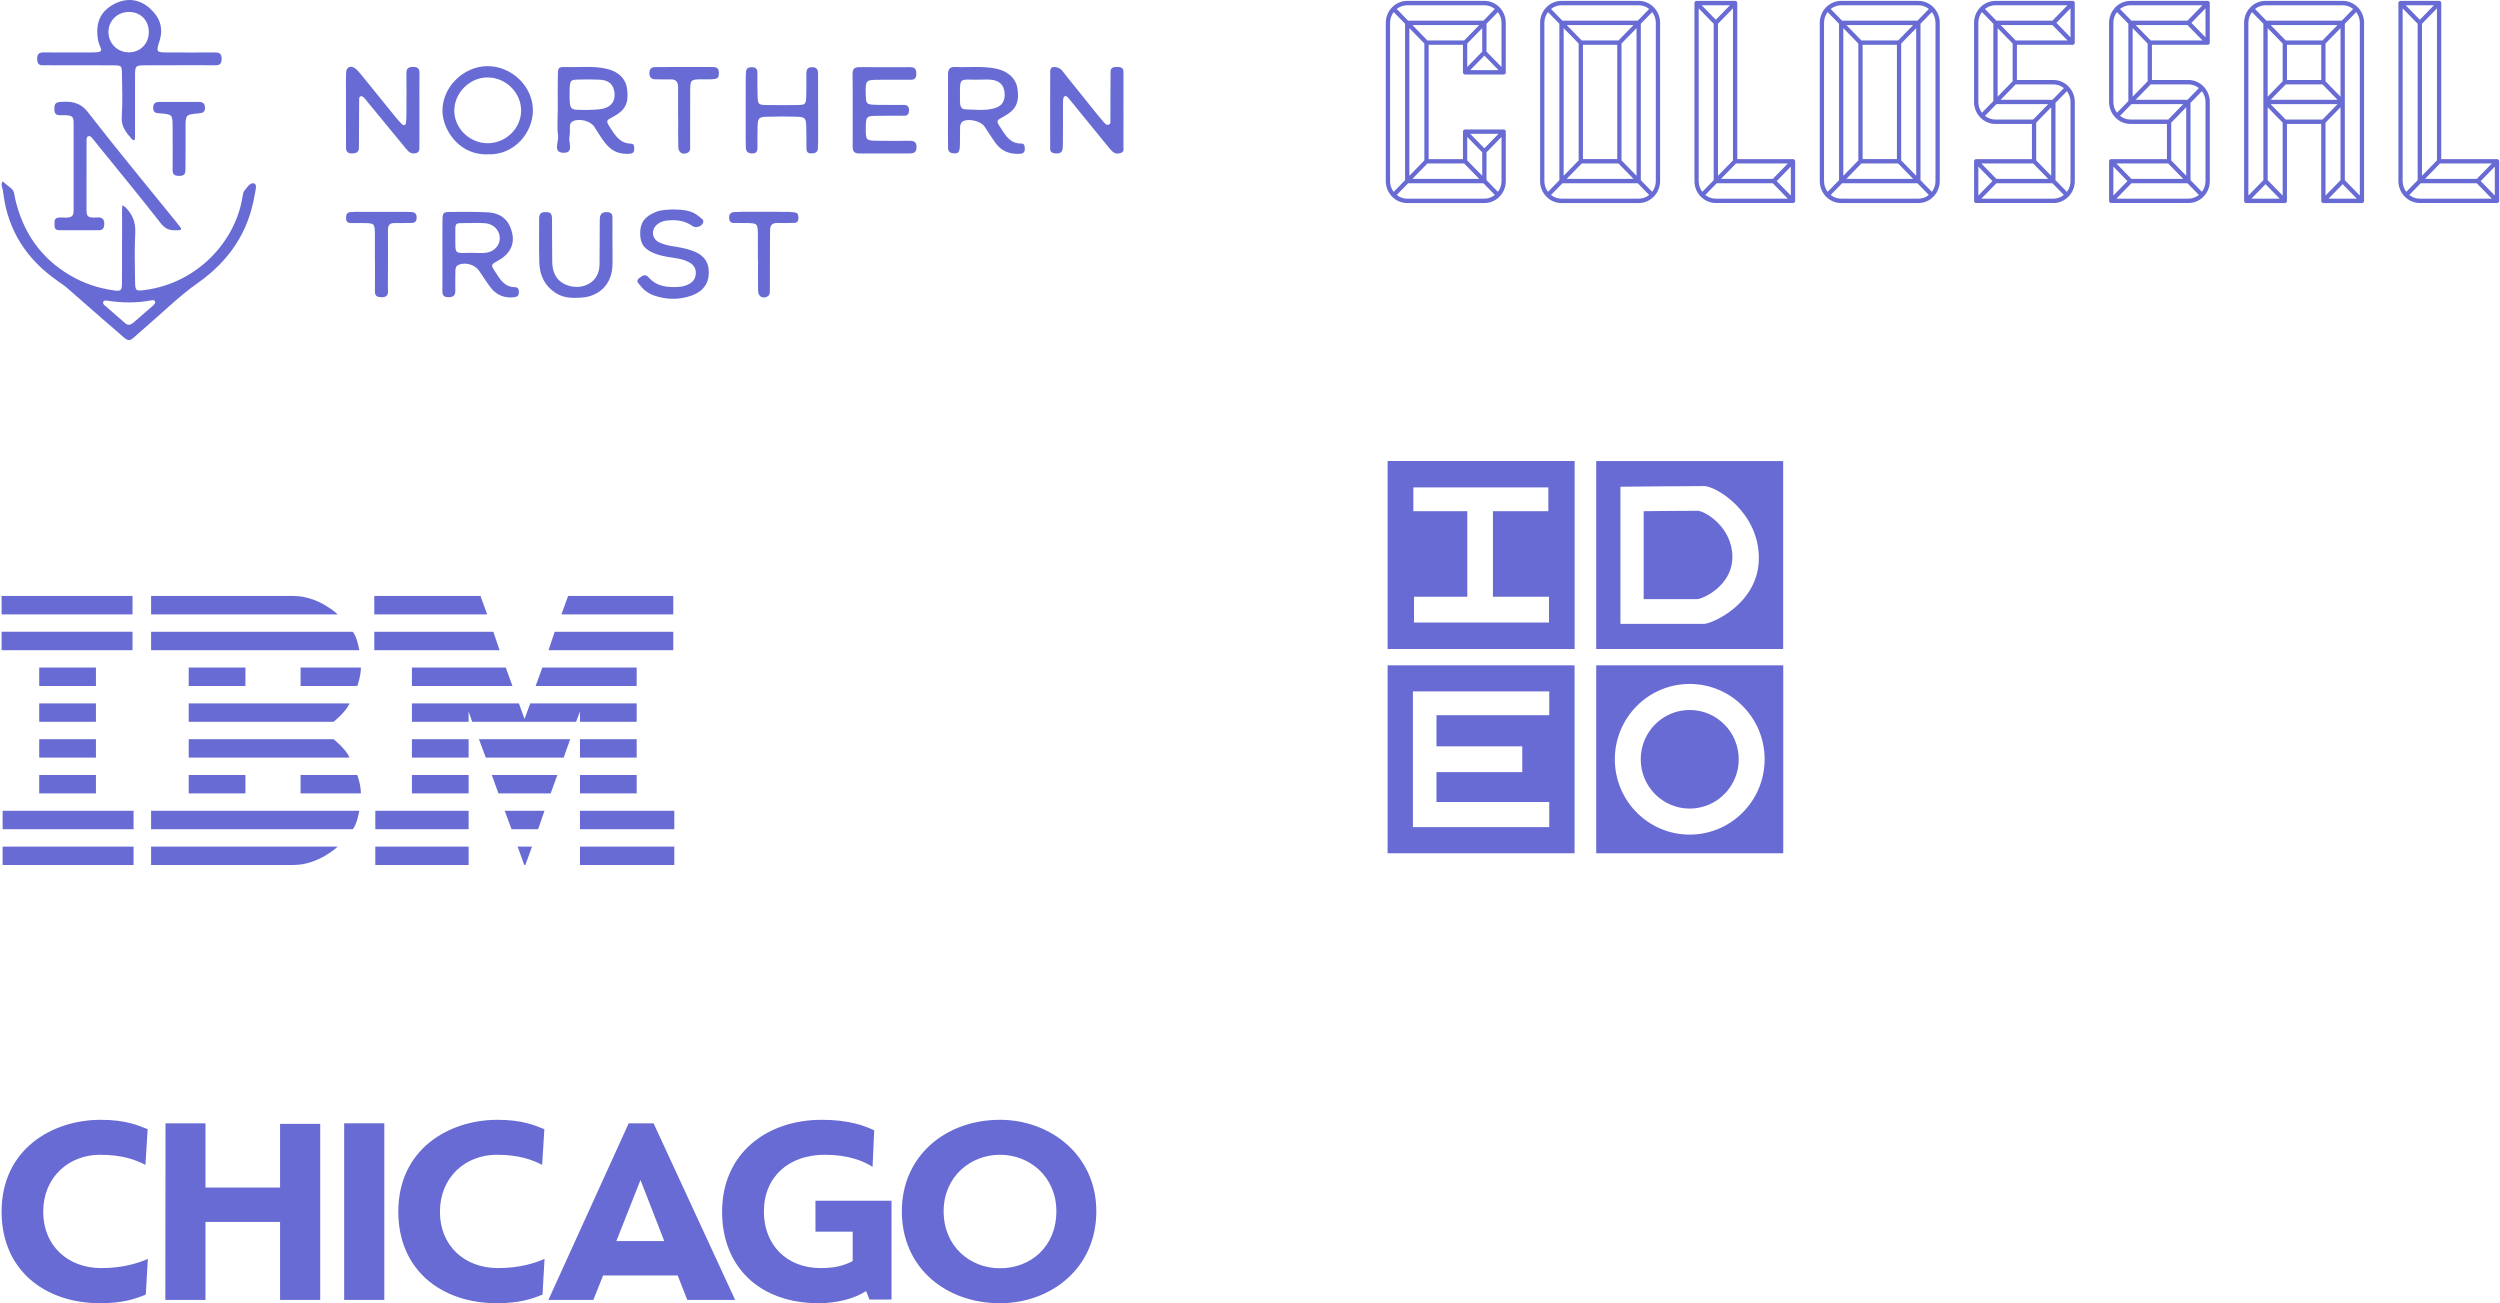 <svg xmlns="http://www.w3.org/2000/svg" width="491" height="256" viewBox="0 0 491 256">
  <g fill="#676BD3" fill-rule="evenodd">
    <g transform="translate(.314 219.93)">
      <path d="M174.781,35.3 L170.441,35.3 L169.789,33.638 C167.634,35.066 164.117,36.023 160.493,36.023 C148.736,36.023 141.503,28.766 141.503,18.065 C141.503,6.576 150.3,0 161.072,0 C166.36,0 169.382,1.129 171.381,2.06 L171.056,9.25 C169.32,8.094 166.245,6.865 161.651,6.865 C154.67,6.865 149.714,11.129 149.714,18.029 C149.714,24.538 154.163,29.122 160.855,29.122 C163.423,29.122 165.206,28.745 167.149,27.749 L167.149,21.968 L159.842,21.968 L159.842,15.897 L174.781,15.897 L174.781,35.3 L174.781,35.3 Z"/>
      <rect width="7.885" height="34.686" x="67.28" y=".687"/>
      <polygon points="62.577 35.373 54.692 35.373 54.692 20.053 40.042 20.053 40.042 35.373 32.157 35.373 32.193 .687 40.042 .687 40.042 13.296 54.692 13.296 54.692 .795 62.577 .795"/>
      <path d="M215.004 17.957C215.004 29.303 205.924 36.023 196.086 36.023 185.415 36.023 176.806 29.05 176.806 17.957 176.806 7.046 185.451 0 196.086 0 205.961 0 215.004 6.937 215.004 17.957M207.155 17.957C207.155 11.201 201.946 6.865 196.086 6.865 190.257 6.865 185.018 11.201 185.018 17.957 185.018 24.931 190.257 29.158 196.086 29.158 202.055 29.158 207.155 24.968 207.155 17.957M144.071 35.373L134.667 35.373 132.786 30.567 118.136 30.567 116.219 35.373 107.393 35.373 123.164.687 128.047.687 144.071 35.373 144.071 35.373zM130.146 23.81L125.479 11.815 120.742 23.81 130.146 23.81 130.146 23.81zM106.634 27.315L106.236 34.325C104.211 35.156 101.732 36.023 97.266 36.023 86.512 36.023 77.914 29.628 77.914 18.029 77.914 5.745 87.889 0 97.374 0 102.323 0 104.76 1.109 106.598 1.843L106.164 8.853C104.355 7.913 101.715 6.865 97.266 6.865 91.117 6.865 86.089 11.246 86.089 18.065 86.089 24.786 90.971 29.122 97.483 29.122 101.842 29.122 104.848 28.102 106.634 27.315M28.72 27.315L28.323 34.325C26.297 35.156 23.819 36.023 19.352 36.023 8.598 36.023 0 29.628 0 18.029 0 5.745 9.976 0 19.46 0 24.409 0 26.846 1.109 28.684 1.843L28.25 8.853C26.442 7.913 23.801 6.865 19.352 6.865 13.203 6.865 8.175 11.246 8.175 18.065 8.175 24.786 13.057 29.122 19.569 29.122 23.928 29.122 26.935 28.102 28.72 27.315"/>
    </g>
    <g transform="translate(272)">
      <path d="M80.55 31.597C80.546 31.575 80.542 31.554 80.535 31.534 80.533 31.528 80.533 31.521 80.531 31.515 80.527 31.502 80.516 31.491 80.51 31.48 80.499 31.461 80.489 31.442 80.476 31.424 80.464 31.407 80.451 31.392 80.436 31.379 80.421 31.364 80.409 31.351 80.392 31.338 80.375 31.325 80.356 31.314 80.337 31.303 80.325 31.297 80.316 31.288 80.304 31.282 80.297 31.28 80.291 31.28 80.285 31.277 80.266 31.271 80.245 31.266 80.223 31.262 80.202 31.258 80.183 31.254 80.162 31.254 80.156 31.254 80.15 31.252 80.143 31.252L69.2 31.252 69.2.605C69.2.598 69.198.592 69.198.585 69.198.564 69.194.542 69.19.521 69.185.499 69.181.479 69.175.46 69.173.454 69.173.447 69.171.441 69.164.428 69.156.417 69.15.404 69.139.385 69.131.367 69.118.35 69.105.333 69.091.318 69.076.3 69.063.287 69.049.274 69.034.262 69.015.246 68.996.236 68.975.225 68.965.218 68.956.21 68.944.205 68.937.203 68.931.203 68.927.201 68.906.192 68.883.188 68.862.184 68.843.179 68.824.175 68.805.175 68.799.175 68.79.171 68.784.171L61.208.171C61.201.171 61.195.173 61.189.173 61.168.173 61.149.177 61.128.182 61.106.186 61.085.19 61.066.197 61.06.199 61.054.199 61.047.201 61.035.205 61.024.216 61.014.223 60.995.234 60.976.244 60.959.257 60.942.27 60.93.283 60.915.298 60.9.313 60.885.328 60.875.344 60.862.361 60.852.38 60.841.4 60.835.413 60.826.421 60.82.434 60.818.441 60.818.447 60.816.454 60.809.473 60.805.495 60.801.516 60.797.538 60.793.557 60.793.579 60.793.585 60.791.592 60.791.598L60.791 35.557C60.791 36.709 61.228 37.793 62.024 38.608L62.024 38.608C62.817 39.422 63.874 39.871 64.997 39.871L80.15 39.871 80.15 39.871C80.186 39.871 80.224 39.864 80.259 39.854 80.268 39.852 80.278 39.849 80.287 39.845 80.295 39.843 80.304 39.841 80.312 39.836 80.325 39.832 80.335 39.821 80.346 39.815 80.365 39.804 80.384 39.793 80.401 39.78 80.417 39.767 80.43 39.754 80.445 39.739 80.459 39.724 80.474 39.709 80.485 39.692 80.497 39.675 80.508 39.655 80.516 39.636 80.523 39.623 80.531 39.614 80.537 39.601 80.539 39.595 80.539 39.588 80.542 39.582 80.548 39.562 80.552 39.541 80.556 39.519 80.561 39.497 80.565 39.478 80.565 39.456 80.565 39.45 80.567 39.443 80.567 39.437L80.567 31.668C80.567 31.662 80.565 31.655 80.565 31.649 80.558 31.638 80.554 31.616 80.55 31.597L80.55 31.597zM68.95 32.111L79.123 32.111 76.177 35.132 66.001 35.132 66.178 34.95 68.95 32.111 68.95 32.111zM68.357 31.5L65.41 34.521 65.41 4.666 68.357 1.645 68.357 31.5 68.357 31.5zM67.761 1.036L64.987 3.878 62.216 1.036 67.761 1.036 67.761 1.036zM61.622 35.563L61.622 1.647 64.568 4.668 64.568 35.384 62.329 37.68C61.87 37.078 61.622 36.34 61.622 35.563L61.622 35.563zM64.987 39.016C64.23 39.016 63.51 38.761 62.923 38.291L63.75 37.443 65.16 35.995 76.177 35.995 77.781 37.639 79.123 39.016 64.987 39.016 64.987 39.016 64.987 39.016zM79.719 38.405L76.949 35.563 79.719 32.721 79.719 38.405 79.719 38.405zM135.475.521C135.471.499 135.467.477 135.46.458 135.458.451 135.458.445 135.456.438 135.452.425 135.441.415 135.435.404 135.424.384 135.414.365 135.401.348 135.389.331 135.376.318 135.361.302 135.347.287 135.332.272 135.315.261 135.298.248 135.279.238 135.26.229 135.248.222 135.239.214 135.227.207 135.22.205 135.214.205 135.208.203 135.189.196 135.167.192 135.146.188 135.125.184 135.106.179 135.085.179 135.079.175 135.073.173 135.066.173L119.914.173C118.79.173 117.734.622 116.938 1.435L116.938 1.435C116.143 2.251 115.705 3.334 115.705 4.489L115.705 20.026C115.705 21.181 116.14 22.264 116.936 23.08L116.938 23.08C117.734 23.893 118.79 24.342 119.914 24.342L127.069 24.342 127.069 31.248 116.126 31.248C116.12 31.248 116.113 31.25 116.107 31.25 116.086 31.25 116.067 31.254 116.046 31.258 116.025 31.263 116.004 31.267 115.985 31.273 115.978 31.275 115.972 31.275 115.966 31.278 115.953 31.282 115.943 31.293 115.932 31.299 115.913 31.31 115.894 31.319 115.877 31.334 115.861 31.347 115.846 31.36 115.833 31.375 115.818 31.39 115.806 31.403 115.793 31.42 115.781 31.437 115.77 31.457 115.759 31.476 115.753 31.489 115.745 31.498 115.738 31.511 115.736 31.517 115.736 31.524 115.734 31.53 115.728 31.55 115.724 31.571 115.719 31.593 115.715 31.615 115.711 31.634 115.711 31.656 115.711 31.662 115.709 31.669 115.709 31.675L115.709 39.444C115.709 39.45 115.711 39.457 115.711 39.463 115.711 39.485 115.715 39.506 115.719 39.526 115.724 39.547 115.728 39.567 115.734 39.588 115.736 39.595 115.736 39.601 115.738 39.608 115.743 39.621 115.753 39.632 115.759 39.642 115.77 39.662 115.778 39.681 115.793 39.699 115.806 39.716 115.818 39.731 115.833 39.744 115.848 39.759 115.863 39.772 115.877 39.785 115.894 39.798 115.913 39.809 115.932 39.819 115.945 39.826 115.953 39.835 115.966 39.841 115.974 39.845 115.983 39.845 115.991 39.85 116 39.852 116.008 39.856 116.019 39.858 116.054 39.869 116.09 39.875 116.128 39.875L131.28 39.875 131.285 39.875C132.406 39.875 133.461 39.427 134.256 38.613L134.258 38.611C135.054 37.795 135.491 36.712 135.491 35.559L135.491 20.026C135.491 18.874 135.054 17.791 134.258 16.975L134.258 16.975 134.258 16.975 134.258 16.975 134.258 16.975C133.471 16.168 132.427 15.721 131.314 15.712 131.31 15.712 131.306 15.71 131.301 15.71L131.295 15.71 131.278 15.71 131.278 15.71 127.49 15.71 124.123 15.71 124.123 8.805 135.062 8.805 135.067 8.805C135.104 8.805 135.142 8.798 135.178 8.788 135.186 8.786 135.193 8.783 135.199 8.781 135.208 8.779 135.218 8.777 135.227 8.773 135.241 8.766 135.252 8.758 135.264 8.749 135.281 8.74 135.298 8.729 135.315 8.719 135.334 8.706 135.349 8.691 135.363 8.674 135.376 8.661 135.389 8.645 135.401 8.63 135.414 8.611 135.424 8.592 135.435 8.572 135.441 8.561 135.449 8.551 135.454 8.538 135.456 8.531 135.456 8.525 135.458 8.518 135.466 8.496 135.469 8.477 135.473 8.453 135.477 8.432 135.481 8.412 135.481 8.391 135.481 8.384 135.483 8.378 135.483 8.371L135.483.605C135.483.598 135.481.592 135.481.585 135.483.564 135.479.542 135.475.521L135.475.521zM119.914 1.036L134.05 1.036 131.104 4.057 120.089 4.057 117.85 1.761C118.437 1.291 119.157 1.036 119.914 1.036L119.914 1.036zM120.335 5.531L123.282 8.552 123.282 15.963 120.335 18.984 120.335 5.531 120.335 5.531zM117.254 22.143C116.796 21.541 116.547 20.803 116.547 20.026L116.547 4.489C116.547 3.712 116.795 2.974 117.252 2.372L119.494 4.668 119.494 19.847 117.482 21.912 117.254 22.143 117.254 22.143zM119.914 23.479C119.157 23.479 118.437 23.224 117.85 22.754L119.46 21.103 120.089 20.458 130.262 20.458 127.747 23.036 127.316 23.479C127.316 23.479 119.914 23.479 119.914 23.479L119.914 23.479zM130.858 21.068L130.858 34.521 127.912 31.5 127.912 24.09 130.858 21.068 130.858 21.068zM127.316 32.111L130.092 34.957 130.262 35.132 120.089 35.132 119.658 34.689 117.143 32.11 127.316 32.11 127.316 32.111 127.316 32.111zM116.547 32.721L117.269 33.461 119.319 35.563 116.547 38.405 116.547 32.721 116.547 32.721zM131.283 39.016L131.279 39.016 117.143 39.016 117.599 38.548 120.089 35.995 131.104 35.995 133.116 38.058 133.343 38.291C132.756 38.761 132.038 39.016 131.283 39.016L131.283 39.016zM134.646 20.026L134.646 35.563C134.646 36.34 134.398 37.078 133.939 37.68L131.7 35.384 131.7 20.205 133.939 17.909C134.398 18.511 134.646 19.249 134.646 20.026L134.646 20.026zM131.279 16.574C132.036 16.574 132.756 16.828 133.343 17.299L132.885 17.769 131.104 19.595 120.931 19.595 122.347 18.144 123.879 16.576 131.279 16.576 131.279 16.574 131.279 16.574 131.279 16.574zM123.877 7.942L121.101 5.095 120.931 4.921 131.104 4.921 134.05 7.942 123.877 7.942 123.877 7.942zM134.646 7.331L132.108 4.726 131.874 4.489 132.687 3.656 134.646 1.647 134.646 7.331 134.646 7.331zM191.078 1.438L191.078 1.438C190.282.622 189.226.173 188.1.173L172.948.173C171.824.173 170.767.622 169.972 1.438 169.972 1.438 169.972 1.438 169.972 1.44 169.178 2.255 168.741 3.339 168.741 4.491L168.741 39.45C168.741 39.456 168.743 39.463 168.743 39.469 168.743 39.491 168.747 39.512 168.751 39.532 168.755 39.554 168.759 39.573 168.766 39.595 168.768 39.601 168.768 39.608 168.77 39.614 168.774 39.627 168.785 39.638 168.791 39.649 168.802 39.668 168.81 39.687 168.825 39.705 168.837 39.722 168.85 39.737 168.865 39.75 168.879 39.765 168.894 39.778 168.909 39.791 168.926 39.804 168.945 39.815 168.964 39.826 168.976 39.832 168.985 39.841 168.997 39.847 169.006 39.852 169.014 39.852 169.023 39.856 169.031 39.858 169.039 39.862 169.05 39.864 169.086 39.875 169.122 39.882 169.16 39.882L176.736 39.882C176.771 39.882 176.809 39.875 176.845 39.864 176.854 39.862 176.864 39.86 176.873 39.856 176.881 39.854 176.889 39.851 176.898 39.847 176.911 39.843 176.921 39.832 176.932 39.826 176.951 39.815 176.969 39.806 176.986 39.791 177.003 39.778 177.018 39.765 177.031 39.75 177.045 39.735 177.058 39.72 177.071 39.705 177.083 39.688 177.094 39.668 177.104 39.649 177.111 39.636 177.119 39.627 177.125 39.614 177.127 39.608 177.127 39.601 177.13 39.595 177.136 39.575 177.14 39.554 177.144 39.532 177.149 39.51 177.153 39.491 177.153 39.469 177.153 39.463 177.155 39.456 177.155 39.45L177.155 24.344 183.889 24.344 183.889 39.45C183.889 39.456 183.891 39.463 183.891 39.469 183.891 39.491 183.895 39.51 183.9 39.532 183.904 39.554 183.908 39.575 183.914 39.595 183.916 39.601 183.916 39.608 183.919 39.614 183.925 39.627 183.933 39.638 183.94 39.649 183.95 39.668 183.959 39.687 183.973 39.705 183.986 39.722 183.999 39.737 184.013 39.75 184.028 39.765 184.043 39.778 184.058 39.791 184.074 39.804 184.093 39.815 184.112 39.826 184.125 39.832 184.133 39.841 184.146 39.847 184.154 39.852 184.163 39.852 184.171 39.856 184.18 39.858 184.188 39.862 184.199 39.864 184.234 39.875 184.27 39.882 184.308 39.882L191.886 39.882C191.922 39.882 191.96 39.875 191.996 39.864 192.004 39.862 192.013 39.86 192.023 39.856 192.032 39.854 192.04 39.851 192.049 39.847 192.061 39.843 192.072 39.832 192.082 39.826 192.101 39.815 192.12 39.806 192.137 39.791 192.154 39.778 192.169 39.765 192.181 39.75 192.196 39.735 192.209 39.72 192.221 39.705 192.234 39.688 192.244 39.668 192.255 39.649 192.261 39.636 192.27 39.627 192.276 39.614 192.278 39.608 192.278 39.601 192.28 39.595 192.287 39.575 192.291 39.554 192.295 39.532 192.299 39.51 192.303 39.491 192.303 39.469 192.303 39.463 192.305 39.456 192.305 39.45L192.305 4.489C192.311 3.337 191.873 2.253 191.078 1.438L191.078 1.438 191.078 1.438zM172.948 1.036L188.1 1.036C188.858 1.036 189.577 1.291 190.167 1.761L189.984 1.949 187.927 4.057 173.124 4.057 170.883 1.761C171.472 1.291 172.192 1.036 172.948 1.036L172.948 1.036zM178.632 15.71L177.159 15.71 177.159 8.805 183.893 8.805 183.893 15.71 180.532 15.71 180.526 15.71 180.526 15.71 178.632 15.71 178.632 15.71zM176.91 7.942L173.964 4.921 187.084 4.921 184.569 7.499 184.139 7.942 176.91 7.942 176.91 7.942zM176.315 8.552L176.315 15.963 173.939 18.399 173.369 18.984 173.369 5.531 176.315 8.552 176.315 8.552zM176.91 16.574L184.137 16.574 187.083 19.595 173.964 19.595 176.91 16.574 176.91 16.574zM184.733 15.963L184.733 8.552 187.679 5.531 187.679 18.984 184.733 15.963 184.733 15.963zM169.582 4.489C169.582 3.712 169.831 2.974 170.29 2.372L172.527 4.668 172.527 20.026 172.527 35.384 169.582 38.405 169.582 4.489 169.582 4.489zM170.178 39.016L170.395 38.794 172.948 36.174 175.092 38.371 175.721 39.016 170.178 39.016 170.178 39.016 170.178 39.016zM176.315 38.405L173.369 35.384 173.369 21.068 176.315 24.089 176.315 38.405 176.315 38.405zM184.137 23.479L176.91 23.479 176.479 23.036 173.964 20.458 187.086 20.458 184.571 23.036 184.137 23.479 184.137 23.479zM184.733 24.089L187.679 21.068 187.679 35.384 184.733 38.405 184.733 24.089 184.733 24.089zM185.328 39.016L185.545 38.794 188.1 36.174 189.213 37.314 190.874 39.016 185.328 39.016 185.328 39.016 185.328 39.016zM191.469 38.405L190.251 37.156 188.523 35.384 188.523 20.026 188.523 4.668 190.762 2.372C191.221 2.976 191.469 3.714 191.469 4.489L191.469 38.405 191.469 38.405 191.469 38.405zM107.74 1.438C106.945.622 105.886.173 104.762.173L89.61.173C88.486.173 87.429.622 86.634 1.436L86.634 1.436C85.838 2.251 85.401 3.337 85.401 4.489L85.401 35.563C85.401 36.714 85.836 37.797 86.63 38.612L86.632 38.615C87.427 39.43 88.484 39.879 89.607 39.879L104.76 39.879C105.875 39.879 106.925 39.437 107.717 38.632 107.723 38.625 107.731 38.621 107.738 38.615 108.531 37.799 108.969 36.716 108.969 35.563L108.969 4.489C108.971 3.337 108.535 2.253 107.74 1.438L107.74 1.438 107.74 1.438zM89.61 1.036L104.762 1.036C105.52 1.036 106.239 1.291 106.827 1.761L104.587 4.057 89.784 4.057 87.545 1.761C88.132 1.291 88.852 1.036 89.61 1.036L89.61 1.036zM93.573 7.942L90.626 4.921 103.748 4.921 101.231 7.502 100.799 7.944 93.573 7.942 93.573 7.942zM100.553 31.247L93.819 31.247 93.819 8.805 100.553 8.805 100.553 31.247 100.553 31.247 100.553 31.247zM92.977 8.552L92.977 31.502 90.031 34.523 90.031 5.531 92.977 8.552 92.977 8.552zM93.573 32.111L100.799 32.111 103.746 35.132 90.626 35.132 93.573 32.111 93.573 32.111zM102.018 32.139L101.395 31.5 101.393 8.552 104.341 5.531 104.341 20.026 104.341 34.521 102.018 32.139 102.018 32.139zM86.243 35.563L86.243 4.489C86.243 3.712 86.491 2.974 86.95 2.372L89.189 4.668 89.189 35.384 86.95 37.68C86.491 37.076 86.243 36.34 86.243 35.563L86.243 35.563zM104.762 39.016L89.61 39.016C88.852 39.016 88.134 38.761 87.545 38.291L89.784 35.995 104.587 35.995 106.25 37.7 106.826 38.291C106.239 38.761 105.52 39.016 104.762 39.016L104.762 39.016zM108.129 35.563C108.129 36.34 107.881 37.076 107.422 37.68L106.7 36.94 105.183 35.384 105.183 20.026 105.183 4.668 107.422 2.372C107.881 2.976 108.129 3.712 108.129 4.491L108.129 35.563 108.129 35.563zM218.823 31.66C218.821 31.638 218.819 31.619 218.815 31.597 218.811 31.575 218.807 31.554 218.8 31.534 218.798 31.528 218.798 31.521 218.796 31.515 218.792 31.502 218.781 31.491 218.775 31.48 218.764 31.461 218.754 31.442 218.741 31.424 218.729 31.407 218.716 31.394 218.701 31.379 218.687 31.364 218.672 31.349 218.655 31.338 218.638 31.325 218.619 31.314 218.6 31.306 218.587 31.299 218.579 31.291 218.566 31.284 218.56 31.282 218.554 31.282 218.547 31.28 218.528 31.273 218.507 31.269 218.486 31.265 218.465 31.26 218.446 31.256 218.425 31.256 218.419 31.256 218.413 31.254 218.406 31.254L207.463 31.254 207.463.605C207.463.598 207.461.592 207.461.585 207.461.564 207.457.542 207.453.521 207.448.499 207.444.479 207.438.46 207.436.454 207.436.447 207.434.441 207.427.428 207.419.417 207.413.404 207.402.385 207.394.367 207.381.35 207.368.333 207.353.318 207.339.3 207.326.287 207.311.272 207.297.262 207.278.246 207.259.236 207.238.225 207.227.218 207.219.21 207.206.205 207.2.203 207.194.203 207.189.201 207.168.192 207.145.188 207.122.184 207.103.179 207.086.177 207.067.175 207.059.175 207.053.171 207.046.171L199.468.171C199.462.171 199.455.173 199.447.173 199.426.173 199.407.177 199.388.182 199.367.186 199.346.19 199.327.197 199.321.199 199.314.199 199.308.201 199.295.205 199.285.216 199.274.223 199.255.234 199.236.242 199.22.255 199.203.268 199.188.283 199.173.296 199.158.311 199.146.324 199.133.341 199.12.359 199.11.378 199.099.398 199.093.411 199.085.419 199.078.432 199.076.439 199.076.445 199.074.452 199.068.471 199.064.493 199.059.514 199.055.536 199.051.555 199.051.577 199.051.583 199.049.59 199.049.596L199.049 35.555C199.049 36.705 199.487 37.791 200.282 38.606 200.282 38.606 200.282 38.606 200.284 38.608 201.08 39.422 202.138 39.871 203.26 39.871L218.412 39.871C218.448 39.871 218.486 39.864 218.522 39.854 218.53 39.852 218.539 39.849 218.549 39.845 218.558 39.843 218.566 39.841 218.575 39.836 218.587 39.832 218.598 39.821 218.608 39.815 218.627 39.804 218.646 39.795 218.663 39.78 218.68 39.767 218.695 39.754 218.707 39.739 218.722 39.724 218.735 39.709 218.747 39.694 218.76 39.677 218.77 39.657 218.781 39.638 218.787 39.625 218.796 39.616 218.802 39.603 218.804 39.597 218.804 39.59 218.806 39.584 218.813 39.564 218.817 39.543 218.821 39.521 218.825 39.5 218.829 39.48 218.829 39.459 218.829 39.452 218.831 39.446 218.831 39.439L218.831 31.671C218.825 31.672 218.823 31.666 218.823 31.66L218.823 31.66zM207.215 32.111L217.388 32.111 214.442 35.132 204.269 35.132 206.975 32.356 207.215 32.111 207.215 32.111zM206.619 31.5L206.542 31.58 203.673 34.521 203.673 4.668 206.619 1.647 206.619 31.5 206.619 31.5zM206.024 1.036L203.539 3.585 203.252 3.878 200.479 1.036 206.024 1.036 206.024 1.036 206.024 1.036zM199.883 35.563L199.883 1.647 202.829 4.668 202.829 35.384 200.59 37.68C200.133 37.076 199.883 36.338 199.883 35.563L199.883 35.563zM203.252 39.016C202.495 39.016 201.777 38.761 201.188 38.291L203.427 35.995 214.442 35.995 217.388 39.016 203.252 39.016 203.252 39.016zM217.984 38.405L217.079 37.477 215.21 35.563 217.981 32.721 217.981 38.405 217.984 38.405 217.984 38.405 217.984 38.405zM161.992.523C161.987.501 161.983.48 161.977.46 161.975.454 161.975.447 161.973.441 161.968.428 161.958.417 161.952.406 161.941.387 161.93.367 161.918.35 161.905.333 161.892.32 161.878.305 161.863.29 161.848.275 161.831.264 161.815.251 161.796.24 161.777.231 161.764.225 161.756.216 161.743.21 161.737.208 161.73.208 161.724.205 161.705.199 161.684.194 161.663.19 161.642.186 161.623.182 161.602.182 161.595.175 161.589.173 161.583.173L146.43.173C145.307.173 144.25.622 143.455 1.435L143.455 1.435C142.661 2.251 142.223 3.334 142.223 4.487L142.223 20.024C142.223 21.176 142.659 22.262 143.455 23.078 144.25 23.893 145.306 24.342 146.43 24.342L153.586 24.342 153.586 31.248 142.642 31.248C142.636 31.248 142.63 31.25 142.623 31.25 142.602 31.25 142.583 31.254 142.562 31.258 142.541 31.263 142.52 31.267 142.501 31.273 142.495 31.275 142.489 31.275 142.482 31.278 142.47 31.282 142.459 31.293 142.449 31.299 142.43 31.31 142.411 31.319 142.394 31.334 142.377 31.347 142.362 31.36 142.35 31.375 142.335 31.39 142.322 31.403 142.31 31.42 142.297 31.437 142.287 31.457 142.276 31.476 142.27 31.489 142.261 31.498 142.255 31.511 142.253 31.517 142.253 31.524 142.251 31.53 142.244 31.55 142.24 31.571 142.236 31.593 142.232 31.615 142.227 31.634 142.227 31.656 142.227 31.662 142.225 31.669 142.225 31.675L142.225 39.444C142.225 39.45 142.227 39.457 142.227 39.463 142.227 39.485 142.232 39.506 142.236 39.526 142.24 39.547 142.244 39.567 142.251 39.588 142.253 39.595 142.253 39.601 142.255 39.608 142.261 39.621 142.27 39.632 142.276 39.642 142.286 39.662 142.295 39.681 142.31 39.699 142.322 39.716 142.335 39.731 142.35 39.744 142.364 39.759 142.379 39.772 142.394 39.785 142.411 39.798 142.43 39.809 142.449 39.819 142.461 39.826 142.47 39.835 142.482 39.841 142.491 39.845 142.499 39.845 142.508 39.85 142.516 39.852 142.524 39.856 142.535 39.858 142.571 39.869 142.606 39.875 142.644 39.875L157.795 39.875 157.799 39.875C158.921 39.875 159.977 39.427 160.773 38.613L160.773 38.613 160.773 38.613C161.568 37.797 162.006 36.714 162.006 35.562L162.006 20.026C162.006 18.874 161.568 17.791 160.773 16.975 160.773 16.975 160.773 16.975 160.77 16.973 159.979 16.161 158.929 15.715 157.807 15.71L157.795 15.71 157.795 15.71 154.007 15.71 150.639 15.71 150.639 8.805 161.579 8.805 161.583 8.805C161.621 8.805 161.659 8.798 161.695 8.788 161.703 8.786 161.709 8.783 161.716 8.781 161.724 8.779 161.735 8.777 161.743 8.773 161.758 8.766 161.768 8.758 161.781 8.749 161.798 8.74 161.814 8.729 161.831 8.719 161.848 8.706 161.865 8.691 161.88 8.674 161.892 8.661 161.905 8.648 161.917 8.63 161.93 8.611 161.943 8.592 161.953 8.57 161.96 8.559 161.968 8.548 161.972 8.538 161.974 8.531 161.974 8.525 161.977 8.518 161.985 8.496 161.987 8.475 161.991 8.453 161.995 8.432 162 8.412 162 8.391 162 8.384 162.002 8.378 162.002 8.371L162.002.605C162.002.598 162.0.592 162.0.585 162.0.564 161.996.542 161.992.523L161.992.523zM146.431 1.036L160.567 1.036 157.621 4.057 146.606 4.057 145.977 3.412 144.367 1.761C144.956 1.291 145.673 1.036 146.431 1.036L146.431 1.036zM146.852 5.531L149.798 8.552 149.798 15.963 147.422 18.399 146.852 18.984 146.852 5.531 146.852 5.531 146.852 5.531zM143.066 20.026L143.066 4.489C143.066 3.712 143.314 2.974 143.773 2.372L146.01 4.668 146.01 19.847 143.771 22.143C143.312 21.541 143.064 20.803 143.066 20.026L143.066 20.026zM146.431 23.479C145.673 23.479 144.956 23.224 144.367 22.754L146.606 20.458 156.779 20.458 154.664 22.629 153.834 23.481 146.431 23.481 146.431 23.479 146.431 23.479zM157.374 21.068L157.374 34.521 154.43 31.5 154.43 24.09 157.374 21.068 157.374 21.068zM153.835 32.111L154.62 32.915 156.779 35.132 146.606 35.132 144.234 32.7 143.66 32.111 153.835 32.111 153.835 32.111zM143.066 38.405L143.066 32.721 145.835 35.563 143.318 38.144 143.066 38.405 143.066 38.405zM157.797 39.016L157.795 39.016 143.662 39.016 144.882 37.764 146.608 35.995 157.623 35.995 159.862 38.291C159.273 38.761 158.553 39.016 157.797 39.016L157.797 39.016zM161.162 20.026L161.162 35.563C161.162 36.34 160.914 37.078 160.455 37.68L158.216 35.384 158.216 20.205 160.455 17.909C160.914 18.511 161.162 19.249 161.162 20.026L161.162 20.026zM157.795 16.574C158.553 16.574 159.273 16.828 159.86 17.299L157.621 19.595 147.448 19.595 150.394 16.574 157.795 16.574 157.795 16.574zM150.394 7.942L147.448 4.921 157.621 4.921 157.663 4.966 160.567 7.944 150.394 7.944 150.394 7.942 150.394 7.942zM161.162 7.331L158.751 4.858 158.391 4.489 158.593 4.282 161.162 1.647 161.162 7.331 161.162 7.331zM52.811 1.438C52.015.622 50.959.173 49.835.173L34.683.173C33.559.173 32.502.622 31.707 1.436L31.707 1.436C30.911 2.251 30.474 3.337 30.474 4.489L30.474 35.563C30.474 36.713 30.909 37.797 31.702 38.612L31.705 38.614C32.5 39.43 33.556 39.879 34.68 39.879L49.833 39.879C50.948 39.879 51.996 39.436 52.79 38.632 52.796 38.625 52.804 38.621 52.811 38.614 53.604 37.799 54.042 36.715 54.042 35.563L54.042 4.489C54.044 3.337 53.606 2.253 52.811 1.438L52.811 1.438 52.811 1.438zM34.683 1.036L49.835 1.036C50.593 1.036 51.312 1.291 51.9 1.761L49.66 4.057 34.857 4.057 32.618 1.761C33.205 1.291 33.925 1.036 34.683 1.036L34.683 1.036zM38.645 7.942L35.699 4.921 48.819 4.921 45.87 7.944 38.645 7.942 38.645 7.942zM45.626 31.247L38.891 31.247 38.891 8.805 45.626 8.805 45.626 31.247 45.626 31.247zM38.048 8.552L38.048 31.502 35.101 34.523 35.101 5.531 38.048 8.552 38.048 8.552zM38.645 32.111L45.872 32.111 48.818 35.132 35.699 35.132 38.645 32.111 38.645 32.111zM47.091 32.139L46.468 31.5 46.466 8.552 49.414 5.531 49.414 20.026 49.414 34.521 47.091 32.139 47.091 32.139zM31.315 35.563L31.315 4.489C31.315 3.712 31.564 2.974 32.022 2.372L34.262 4.668 34.262 35.384 32.023 37.68C31.564 37.076 31.315 36.34 31.315 35.563L31.315 35.563zM49.835 39.016L34.683 39.016C33.925 39.016 33.207 38.761 32.618 38.291L34.857 35.995 49.66 35.995 50.877 37.242 51.899 38.291C51.312 38.761 50.592 39.016 49.835 39.016L49.835 39.016zM53.202 35.563C53.202 36.34 52.954 37.076 52.495 37.68L52.087 37.262 50.256 35.384 50.256 20.026 50.256 4.668 52.495 2.372C52.954 2.976 53.202 3.714 53.2 4.491L53.2 35.563 53.202 35.563 53.202 35.563zM22.798 1.746L22.611 1.554C22.575 1.515 22.544 1.474 22.506 1.435 22.47 1.399 22.43 1.366 22.394 1.332L22.203 1.136 22.192 1.146C21.443.516 20.513.173 19.53.173L4.378.173 4.357.173C3.245.18 2.202.624 1.413 1.427 1.41 1.429 1.408 1.431 1.406 1.434 1.404 1.436 1.402 1.436 1.402 1.438 1.396 1.444 1.389 1.451 1.383 1.457 1.381 1.459 1.379 1.462 1.377 1.464 1.377 1.464 1.377 1.464 1.377 1.466.598 2.277.169 3.348.169 4.489L.169 35.564C.169 36.716.606 37.799 1.4 38.615L1.4 38.615C2.198 39.431 3.254 39.879 4.378 39.879L19.53 39.879 19.53 39.879C20.654 39.879 21.71 39.431 22.506 38.617L22.506 38.617C23.301 37.801 23.739 36.718 23.739 35.566L23.739 25.855C23.739 25.848 23.737 25.842 23.737 25.835 23.737 25.814 23.733 25.794 23.729 25.773 23.725 25.751 23.72 25.73 23.714 25.71 23.712 25.704 23.712 25.697 23.71 25.691 23.706 25.678 23.695 25.667 23.689 25.656 23.678 25.637 23.668 25.617 23.655 25.6 23.642 25.583 23.63 25.57 23.615 25.555 23.6 25.54 23.586 25.525 23.571 25.514 23.554 25.501 23.535 25.49 23.516 25.479 23.503 25.473 23.495 25.464 23.482 25.458 23.476 25.455 23.47 25.455 23.463 25.453 23.444 25.447 23.423 25.442 23.402 25.438 23.381 25.434 23.36 25.429 23.339 25.429 23.333 25.429 23.327 25.427 23.32 25.427L15.744 25.427C15.738 25.427 15.731 25.429 15.725 25.429 15.704 25.429 15.683 25.434 15.664 25.438 15.643 25.442 15.624 25.447 15.603 25.453 15.597 25.455 15.59 25.455 15.584 25.458 15.571 25.462 15.561 25.473 15.55 25.479 15.531 25.49 15.512 25.501 15.495 25.514 15.479 25.527 15.466 25.54 15.451 25.555 15.437 25.57 15.424 25.583 15.411 25.6 15.399 25.617 15.388 25.637 15.378 25.656 15.371 25.669 15.363 25.678 15.357 25.691 15.354 25.697 15.354 25.704 15.352 25.71 15.346 25.73 15.342 25.751 15.338 25.773 15.333 25.794 15.329 25.814 15.329 25.835 15.329 25.842 15.327 25.848 15.327 25.855L15.327 31.25 8.586 31.25 8.586 8.805 15.321 8.805 15.321 14.2C15.321 14.206 15.323 14.213 15.323 14.219 15.323 14.241 15.327 14.26 15.331 14.282 15.335 14.304 15.34 14.325 15.346 14.345 15.348 14.351 15.348 14.358 15.35 14.364 15.354 14.377 15.365 14.388 15.371 14.399 15.382 14.418 15.392 14.437 15.405 14.455 15.418 14.472 15.43 14.487 15.445 14.5 15.46 14.515 15.472 14.528 15.489 14.541 15.506 14.554 15.525 14.565 15.544 14.576 15.557 14.582 15.565 14.591 15.578 14.597 15.586 14.602 15.594 14.602 15.603 14.606 15.611 14.608 15.62 14.612 15.63 14.614 15.668 14.625 15.706 14.632 15.742 14.632L15.742 14.632 23.318 14.632 23.318 14.632C23.354 14.632 23.392 14.625 23.428 14.614 23.436 14.612 23.444 14.61 23.455 14.606 23.463 14.604 23.472 14.601 23.48 14.597 23.493 14.593 23.503 14.582 23.514 14.576 23.533 14.565 23.552 14.556 23.569 14.541 23.585 14.528 23.6 14.513 23.613 14.5 23.628 14.485 23.64 14.472 23.653 14.455 23.666 14.438 23.676 14.418 23.687 14.399 23.693 14.386 23.701 14.377 23.708 14.364 23.71 14.358 23.71 14.351 23.712 14.345 23.718 14.325 23.722 14.304 23.727 14.282 23.731 14.26 23.735 14.241 23.735 14.219 23.735 14.213 23.737 14.206 23.737 14.2L23.737 4.489C23.737 3.481 23.402 2.527 22.786 1.757L22.798 1.746 22.798 1.746zM4.376 1.036L4.397 1.036 19.53 1.036C20.288 1.036 21.003 1.293 21.593 1.764L19.355 4.057 4.552 4.057 2.313 1.761C2.901 1.291 3.62 1.036 4.376 1.036L4.376 1.036zM4.799 5.531L7.745 8.552 7.745 31.502 4.799 34.523 4.799 5.531 4.799 5.531zM1.011 35.563L1.011 4.489C1.011 3.712 1.259 2.974 1.718 2.372L3.957 4.668 3.957 35.384 1.718 37.68C1.259 37.078 1.011 36.34 1.011 35.563L1.011 35.563zM19.53 39.016L19.53 39.448 19.53 39.016 4.378 39.016C3.62 39.016 2.903 38.761 2.313 38.291L4.552 35.995 19.355 35.995 20.959 37.639 21.595 38.291C21.008 38.761 20.288 39.016 19.53 39.016L19.53 39.016zM22.897 35.563C22.897 36.34 22.649 37.076 22.19 37.68L22.114 37.603 19.951 35.384 19.951 29.916 22.897 26.895 22.897 35.563 22.897 35.563 22.897 35.563zM22.302 26.284L19.53 29.126 16.759 26.284 22.302 26.284 22.302 26.284zM19.109 29.916L19.109 34.521 18.512 33.908 16.163 31.5 16.163 26.895 19.109 29.916 19.109 29.916zM15.567 32.111L16.304 32.866 18.514 35.132 5.394 35.132 8.34 32.111 15.567 32.111 15.567 32.111 15.567 32.111zM15.57 7.942L8.341 7.942 5.394 4.921 18.514 4.921 17.944 5.505 15.57 7.942 15.57 7.942zM16.163 8.552L19.109 5.531 19.109 10.138 16.163 13.159 16.163 8.552 16.163 8.552zM16.759 13.768L19.53 10.926 19.65 11.049 22.302 13.768 16.759 13.768 16.759 13.768zM22.897 4.489L22.897 13.157 19.951 10.136 19.951 4.668 22.188 2.374C22.647 2.976 22.897 3.712 22.897 4.489L22.897 4.489z"/>
    </g>
    <path d="M0.314,117.047 L0.314,120.662 L26.03,120.662 L26.03,117.047 L0.314,117.047 L0.314,117.047 Z M29.674,117.047 L29.674,120.662 L66.321,120.662 C66.321,120.662 62.578,117.047 57.62,117.047 L29.674,117.047 L29.674,117.047 Z M73.51,117.047 L73.51,120.662 L95.681,120.662 L94.365,117.047 L73.51,117.047 L73.51,117.047 Z M111.577,117.047 L110.261,120.662 L132.231,120.662 L132.231,117.047 L111.577,117.047 L111.577,117.047 Z M0.314,124.078 L0.314,127.693 L26.03,127.693 L26.03,124.078 L0.314,124.078 L0.314,124.078 Z M29.674,124.083 L29.674,127.693 L70.574,127.693 C70.574,127.693 70.096,124.91 69.263,124.083 L29.674,124.083 L29.674,124.083 Z M73.51,124.083 L73.51,127.693 L98.112,127.693 L96.894,124.083 L73.51,124.083 L73.51,124.083 Z M108.945,124.083 L107.727,127.693 L132.231,127.693 L132.231,124.083 L108.945,124.083 L108.945,124.083 Z M7.704,131.108 L7.704,134.729 L18.841,134.729 L18.841,131.108 L7.704,131.108 L7.704,131.108 Z M37.064,131.108 L37.064,134.729 L48.201,134.729 L48.201,131.108 L37.064,131.108 L37.064,131.108 Z M59.034,131.108 L59.034,134.729 L70.171,134.729 C70.171,134.729 70.878,132.817 70.878,131.108 L59.034,131.108 L59.034,131.108 Z M80.901,131.108 L80.901,134.729 L100.646,134.729 L99.33,131.108 L80.901,131.108 L80.901,131.108 Z M106.519,131.108 L105.198,134.729 L125.042,134.729 L125.042,131.108 L106.519,131.108 L106.519,131.108 Z M7.704,138.144 L7.704,141.76 L18.841,141.76 L18.841,138.144 L7.704,138.144 L7.704,138.144 Z M37.064,138.144 L37.064,141.76 L65.511,141.76 C65.511,141.76 67.891,139.905 68.649,138.144 L37.064,138.144 L37.064,138.144 Z M80.901,138.144 L80.901,141.76 L92.038,141.76 L92.038,139.747 L92.745,141.76 L113.146,141.76 L113.905,139.747 L113.905,141.76 L125.042,141.76 L125.042,138.144 L104.135,138.144 L103.025,141.207 L101.911,138.144 L80.901,138.144 L80.901,138.144 Z M7.704,145.175 L7.704,148.79 L18.841,148.79 L18.841,145.175 L7.704,145.175 L7.704,145.175 Z M37.064,145.175 L37.064,148.79 L68.649,148.79 C67.89,147.036 65.511,145.175 65.511,145.175 L37.064,145.175 L37.064,145.175 Z M80.901,145.175 L80.901,148.79 L92.038,148.79 L92.038,145.175 L80.901,145.175 L80.901,145.175 Z M94.061,145.175 L95.408,148.79 L110.705,148.79 L111.985,145.175 L94.061,145.175 L94.061,145.175 Z M113.905,145.175 L113.905,148.79 L125.042,148.79 L125.042,145.175 L113.905,145.175 L113.905,145.175 Z M7.704,152.206 L7.704,155.821 L18.841,155.821 L18.841,152.206 L7.704,152.206 L7.704,152.206 Z M37.064,152.206 L37.064,155.821 L48.201,155.821 L48.201,152.206 L37.064,152.206 L37.064,152.206 Z M59.034,152.206 L59.034,155.821 L70.878,155.821 C70.878,154.115 70.171,152.206 70.171,152.206 L59.034,152.206 L59.034,152.206 Z M80.901,152.206 L80.901,155.821 L92.038,155.821 L92.038,152.206 L80.901,152.206 L80.901,152.206 Z M96.59,152.206 L97.895,155.821 L108.15,155.821 L109.466,152.206 L96.59,152.206 L96.59,152.206 Z M113.905,152.206 L113.905,155.821 L125.042,155.821 L125.042,152.206 L113.905,152.206 L113.905,152.206 Z M0.515,159.237 L0.515,162.857 L26.232,162.857 L26.232,159.237 L0.515,159.237 L0.515,159.237 Z M29.674,159.237 L29.674,162.857 L69.263,162.857 C70.096,162.028 70.574,159.237 70.574,159.237 L29.674,159.237 L29.674,159.237 Z M73.712,159.237 L73.712,162.857 L92.038,162.857 L92.038,159.237 L73.712,159.237 L73.712,159.237 Z M99.124,159.237 L100.466,162.857 L105.683,162.857 L106.943,159.237 L99.124,159.237 L99.124,159.237 Z M113.905,159.237 L113.905,162.857 L132.432,162.857 L132.432,159.237 L113.905,159.237 L113.905,159.237 Z M0.515,166.273 L0.515,169.888 L26.232,169.888 L26.232,166.273 L0.515,166.273 L0.515,166.273 Z M29.674,166.273 L29.674,169.883 L57.62,169.883 C62.578,169.883 66.321,166.273 66.321,166.273 L29.674,166.273 L29.674,166.273 Z M73.712,166.273 L73.712,169.888 L92.038,169.888 L92.038,166.273 L73.712,166.273 L73.712,166.273 Z M101.668,166.273 L102.958,169.878 L103.18,169.883 L104.491,166.273 L101.668,166.273 L101.668,166.273 Z M113.905,166.273 L113.905,169.888 L132.432,169.888 L132.432,166.273 L113.905,166.273 L113.905,166.273 Z"/>
    <g transform="translate(272.252 90.481)">
      <path d="M.273.053L.273 36.982 37.01 36.982 37.01.053.273.053.273.053zM5.327 5.248L31.842 5.248 31.842 9.916 20.963 9.916 20.963 26.723 31.973 26.723 31.973 31.786 5.458 31.786 5.458 26.723 15.926 26.723 15.926 9.916 5.327 9.916 5.327 5.248 5.327 5.248zM41.243.069L41.243 36.982 77.963 36.982 77.963.069 41.243.069 41.243.069zM62.442 4.985C64.766 4.985 73.189 10.04 73.189 19.119 73.189 28.171 63.828 32.05 62.442 32.05 58.166 32.05 46.001 32.05 46.001 32.05L46.001 5.116C46.001 5.116 57.675 4.985 62.442 4.985L62.442 4.985zM61.113 9.834C58.055 9.834 50.562 9.916 50.562 9.916L50.562 27.185 61.113 27.185C62.002 27.185 67.987 24.693 67.987 18.889 67.987 13.066 62.603 9.834 61.113 9.834L61.113 9.834zM.273 40.185L.273 77.097 36.993 77.097 36.993 40.185.273 40.185.273 40.185zM5.244 45.314L32.022 45.314 32.022 49.982 9.871 49.982 9.871 56.101 26.722 56.101 26.722 61.164 9.871 61.164 9.871 67.036 32.022 67.036 32.022 71.968 5.244 71.968 5.244 45.314 5.244 45.314zM41.243 40.185L41.243 77.097 77.979 77.097 77.979 40.185 41.243 40.185 41.243 40.185zM59.603 43.846C67.728 43.846 74.321 50.473 74.321 58.641 74.321 66.809 67.728 73.436 59.603 73.436 51.477 73.436 44.901 66.809 44.901 58.641 44.901 50.473 51.477 43.846 59.603 43.846L59.603 43.846zM59.603 48.959C54.286 48.959 49.988 53.297 49.988 58.641 49.988 63.985 54.286 68.323 59.603 68.323 64.919 68.323 69.234 63.985 69.234 58.641 69.234 53.297 64.919 48.959 59.603 48.959L59.603 48.959z"/>
    </g>
    <g transform="translate(.314)">
      <path d="M30.175 59.434C30.148 58.927 29.802 58.912 29.509 58.969 26.563 59.544 23.618 59.504 20.666 59.033 20.459 59 20.136 59.036 20.029 59.168 19.805 59.445 19.986 59.75 20.221 59.956 21.567 61.137 22.927 62.304 24.277 63.481 24.891 64.016 25.414 63.773 25.93 63.325 27.225 62.202 28.527 61.087 29.815 59.956 29.98 59.811 30.073 59.585 30.175 59.434L30.175 59.434zM23.658 48.224C23.658 45.8 23.655 43.377 23.662 40.953 23.663 40.736 23.724 40.52 23.758 40.303 23.942 40.433 24.15 40.541 24.308 40.697 25.712 42.085 26.361 43.671 26.249 45.728 26.073 48.923 26.178 52.136 26.214 55.341 26.234 57.118 26.399 57.19 28.138 56.96 38.421 55.6 45.959 47.457 47.326 38.574 47.385 38.198 47.441 37.759 47.665 37.484 48.198 36.832 48.821 35.77 49.596 36.026 50.239 36.237 49.849 37.404 49.728 38.146 48.515 45.555 44.716 51.235 38.513 55.592 34.928 58.11 31.784 61.246 28.443 64.104 28.204 64.308 27.973 64.522 27.734 64.725 24.493 67.483 25.54 67.526 22.161 64.654 19.049 62.008 16.012 59.277 12.925 56.603 12.335 56.091 11.679 55.651 11.034 55.203 4.982 50.996 1.267 45.363.342 38.022.322 37.867.286 37.713.274 37.558.224 36.912-.274 36.281.209 35.617.746 36.063 1.267 36.531 1.825 36.95 2.548 37.494 2.496 38.319 2.669 39.065 4.173 45.54 7.619 50.647 13.443 54.075 16.118 55.65 19.009 56.613 22.084 57.04 23.397 57.222 23.61 57.089 23.635 55.728 23.682 53.228 23.648 50.725 23.648 48.224L23.658 48.224zM28.914 6.313C28.924 3.972 27.26 2.316 24.929 2.348 22.749 2.378 21.04 4.038 20.984 6.178 20.925 8.424 22.658 10.235 24.908 10.28 27.185 10.325 28.904 8.623 28.914 6.313L28.914 6.313zM34.623 12.817C32.571 12.817 30.52 12.803 28.469 12.821 26.239 12.84 26.217 12.853 26.206 15 26.188 18.52 26.201 22.04 26.202 25.56 26.202 26.029 26.213 26.499 26.195 26.968 26.188 27.17 26.25 27.451 25.966 27.51 25.851 27.534 25.661 27.421 25.571 27.316 24.51 26.064 23.464 24.907 23.597 22.999 23.791 20.196 23.673 17.371 23.641 14.555 23.622 12.891 23.582 12.846 21.92 12.833 17.896 12.802 13.872 12.819 9.848 12.816 9.295 12.816 8.741 12.787 8.191 12.821 7.232 12.88 6.987 12.375 6.981 11.528 6.975 10.62 7.371 10.285 8.264 10.293 11.104 10.319 13.944 10.304 16.785 10.303 17.337 10.302 17.892 10.319 18.441 10.279 19.607 10.195 19.77 10.042 19.308 9.02 18.868 8.048 18.786 7.062 18.794 6.051 18.813 3.519 20.098 1.748 22.339.675 24.8-.503 27.15-.116 29.139 1.66 31.018 3.339 31.836 5.443 31.029 7.996 30.308 10.278 30.342 10.294 32.761 10.302 35.838 10.311 38.915 10.326 41.993 10.301 42.93 10.293 43.21 10.705 43.211 11.581 43.212 12.482 42.879 12.836 41.961 12.823 39.516 12.786 37.069 12.81 34.623 12.81L34.623 12.817z"/>
      <path d="M16.677 34.668C16.677 36.624 16.677 38.58 16.677 40.536 16.678 42.274 16.548 42.873 18.703 42.708 19.671 42.634 20.197 42.974 20.167 44.01 20.146 44.738 19.924 45.216 19.088 45.213 16.484 45.205 13.88 45.205 11.276 45.208 10.517 45.209 10.374 44.731 10.386 44.122 10.4 43.502 10.291 42.807 11.223 42.732 11.38 42.719 11.54 42.701 11.696 42.713 14.448 42.924 14.138 42.208 14.143 40.223 14.156 35.216 14.157 30.21 14.145 25.203 14.14 23.026 14.391 22.548 11.758 22.63 10.527 22.668 10.301 22.267 10.374 21.059 10.416 20.378 10.729 20.086 11.384 20.033 13.553 19.86 15.373 19.992 16.963 22.045 22.487 29.176 28.252 36.124 33.925 43.142 34.32 43.63 34.724 44.111 35.101 44.611 35.31 44.89 35.382 45.18 34.877 45.21 33.527 45.291 32.365 45.256 31.352 43.959 27.295 38.766 23.096 33.682 18.951 28.557 18.655 28.191 18.38 27.807 18.067 27.456 17.767 27.119 17.48 26.568 16.965 26.782 16.627 26.923 16.685 27.472 16.685 27.862 16.681 30.13 16.683 32.399 16.683 34.668L16.677 34.668zM220.34 21.897C220.34 24.165 220.347 26.434 220.333 28.702 220.331 29.151 220.494 29.718 219.971 29.971 219.376 30.259 218.719 30.236 218.201 29.779 217.794 29.42 217.459 28.975 217.113 28.552 214.877 25.818 212.648 23.08 210.417 20.343 210.12 19.978 209.827 19.609 209.522 19.25 209.321 19.013 209.066 18.755 208.749 18.931 208.591 19.019 208.498 19.328 208.484 19.544 208.443 20.168 208.453 20.794 208.452 21.42 208.447 23.845 208.477 26.271 208.43 28.695 208.406 29.923 207.958 30.248 206.838 30.117 206.29 30.052 205.939 29.815 205.939 29.25 205.932 24.166 205.924 19.082 205.948 13.998 205.952 13.073 206.662 13.07 207.313 13.238 208.138 13.451 208.531 14.202 209.017 14.8 211.145 17.42 213.245 20.062 215.359 22.691 215.703 23.119 216.058 23.539 216.427 23.946 216.687 24.232 216.965 24.616 217.399 24.487 217.866 24.347 217.761 23.859 217.765 23.499 217.784 21.387 217.779 19.275 217.785 17.162 217.788 16.146 217.805 15.129 217.802 14.112 217.8 13.219 218.394 13.15 219.081 13.149 219.788 13.148 220.34 13.286 220.338 14.153 220.333 16.734 220.336 19.315 220.336 21.897L220.34 21.897zM82.058 21.653C82.057 24.001 82.061 26.348 82.053 28.695 82.051 29.231 82.143 29.849 81.443 30.063 80.883 30.236 80.332 30.138 79.902 29.726 79.564 29.402 79.279 29.023 78.98 28.66 76.636 25.812 74.293 22.963 71.951 20.113 71.702 19.81 71.482 19.48 71.208 19.203 71.056 19.049 70.807 18.875 70.622 18.894 70.231 18.936 70.228 19.319 70.225 19.611 70.205 21.724 70.201 23.836 70.193 25.949 70.188 26.966 70.182 27.983 70.183 29 70.184 29.971 69.551 30.124 68.758 30.136 67.937 30.149 67.643 29.729 67.643 28.976 67.645 25.143 67.637 21.309 67.635 17.475 67.635 16.38 67.601 15.282 67.664 14.19 67.72 13.238 68.491 12.82 69.294 13.332 69.808 13.659 70.222 14.17 70.614 14.652 72.897 17.449 75.156 20.265 77.433 23.066 77.827 23.551 78.241 24.027 78.702 24.445 78.969 24.687 79.343 24.591 79.4 24.211 79.493 23.596 79.508 22.966 79.51 22.342 79.522 19.682 79.534 17.021 79.508 14.361 79.499 13.438 79.922 13.143 80.804 13.14 81.704 13.136 82.084 13.463 82.071 14.377 82.037 16.802 82.06 19.228 82.058 21.653M92.409 49.654C93.351 49.654 94.309 49.764 95.23 49.629 96.794 49.4 97.856 48.15 97.847 46.764 97.837 45.265 96.669 43.997 95.02 43.848 93.928 43.749 92.822 43.8 91.722 43.813 88.802 43.848 89.113 43.482 89.115 46.47 89.117 50.15 88.855 49.686 92.409 49.654M86.58 50.109C86.582 47.84 86.555 45.571 86.591 43.303 86.616 41.754 86.698 41.642 88.165 41.623 90.61 41.594 93.06 41.575 95.5 41.705 98.215 41.85 99.8 43.35 100.321 46.005 100.734 48.116 99.729 49.983 97.536 51.172 96.064 51.971 96.041 51.986 96.945 53.381 97.881 54.823 98.728 56.377 100.832 56.4 101.557 56.408 101.638 57.027 101.577 57.617 101.516 58.212 101.089 58.331 100.578 58.385 98.687 58.585 97.156 57.917 96.024 56.442 95.214 55.387 94.53 54.237 93.763 53.148 92.931 51.97 91.116 51.462 89.804 51.986 89.158 52.245 89.131 52.789 89.123 53.339 89.106 54.59 89.087 55.842 89.109 57.094 89.124 57.978 88.75 58.347 87.842 58.371 86.925 58.394 86.561 58.049 86.571 57.149 86.596 54.803 86.579 52.456 86.58 50.109M192 15.647C187.884 15.707 188.242 14.914 188.223 19.63 188.222 19.941 188.233 20.257 188.281 20.564 188.362 21.083 188.684 21.455 189.208 21.471 191.092 21.529 193 21.781 194.852 21.307 196.498 20.886 197.137 19.832 196.982 18.15 196.847 16.695 195.961 15.814 194.362 15.66 193.581 15.584 192.788 15.647 192 15.647L192 15.647zM185.879 21.44C185.879 19.172 185.882 16.905 185.877 14.637 185.875 13.741 186.121 13.103 187.208 13.154 189.958 13.282 192.726 12.908 195.461 13.516 197.732 14.022 199.252 15.455 199.537 17.491 199.91 20.154 199.165 21.632 196.82 22.887 195.323 23.688 195.29 23.709 196.189 25.077 197.172 26.575 198.052 28.233 200.267 28.188 200.916 28.175 200.943 28.716 200.958 29.197 200.979 29.862 200.684 30.172 199.98 30.211 198.025 30.321 196.4 29.708 195.237 28.125 194.45 27.052 193.767 25.905 193.014 24.808 192.296 23.761 189.83 23.206 188.788 23.839 188.328 24.119 188.253 24.586 188.245 25.061 188.226 26.156 188.241 27.251 188.215 28.345 188.179 29.893 187.987 30.153 187.025 30.122 185.66 30.08 185.902 29.053 185.881 28.242 185.843 26.757 185.869 25.271 185.869 23.786 185.868 23.003 185.869 22.222 185.869 21.44L185.879 21.44zM115.001 21.602C116.013 21.531 117.047 21.57 118.03 21.362 119.779 20.992 120.569 19.819 120.368 18.159 120.179 16.6 119.271 15.749 117.523 15.654 116.119 15.577 114.707 15.589 113.3 15.625 111.777 15.664 111.701 15.763 111.577 17.18 111.55 17.488 111.557 17.8 111.555 18.11 111.537 22.093 111.665 21.479 115.001 21.602M109.234 21.55C109.235 19.287 109.203 17.023 109.246 14.761 109.275 13.227 109.344 13.131 110.878 13.17 113.543 13.239 116.224 12.9 118.872 13.522 121.166 14.06 122.603 15.458 122.861 17.544 123.198 20.268 122.481 21.68 120.131 22.919 118.671 23.689 118.65 23.703 119.557 25.119 120.532 26.642 121.488 28.189 123.656 28.22 124.276 28.229 124.249 28.835 124.25 29.303 124.252 29.854 123.999 30.148 123.412 30.196 121.66 30.341 120.149 29.876 118.949 28.559 117.939 27.451 117.225 26.144 116.412 24.902 115.657 23.749 113.492 23.21 112.241 23.792 111.829 23.982 111.655 24.32 111.623 24.711 111.568 25.41 111.681 26.137 111.532 26.81 111.28 27.941 112.448 29.99 110.454 30.007 108.161 30.027 109.455 27.852 109.294 26.692 109.06 25.007 109.234 23.267 109.234 21.55M167.146 21.592C167.146 19.246 167.181 16.899 167.129 14.554 167.107 13.525 167.524 13.171 168.519 13.18 171.833 13.21 175.147 13.205 178.46 13.19 179.404 13.186 179.67 13.661 179.652 14.514 179.636 15.273 179.391 15.675 178.558 15.666 176.507 15.645 174.456 15.662 172.404 15.667 169.715 15.674 169.659 15.734 169.717 18.449 169.76 20.463 169.832 20.552 171.877 20.59 173.454 20.62 175.032 20.595 176.61 20.603 177.396 20.607 178.257 20.482 178.222 21.715 178.186 22.982 177.245 22.712 176.514 22.727 174.858 22.761 173.2 22.703 171.545 22.753 169.943 22.802 169.816 22.965 169.733 24.522 169.72 24.756 169.726 24.991 169.726 25.226 169.725 27.572 169.753 27.616 172.064 27.645 174.115 27.671 176.167 27.678 178.218 27.652 179.139 27.64 179.727 27.83 179.696 28.933 179.67 29.875 179.212 30.141 178.364 30.137 175.05 30.124 171.736 30.126 168.423 30.14 167.533 30.144 167.14 29.755 167.148 28.866 167.169 26.442 167.155 24.017 167.155 21.592L167.146 21.592zM95.433 28.129C99.074 28.14 102.084 25.166 102.033 21.61 101.983 18.153 99.025 15.249 95.512 15.207 91.973 15.164 88.896 18.219 88.906 21.766 88.917 25.192 91.919 28.12 95.433 28.129M95.463 30.305C89.956 30.537 86.626 25.558 86.585 21.845 86.531 17.019 90.786 13.029 95.375 12.99 100.167 12.948 104.329 16.953 104.353 21.641 104.375 25.942 100.766 30.54 95.463 30.305M131.803 41.132C133.936 41.173 135.663 41.324 137.045 42.576 137.42 42.916 138.086 43.162 137.713 43.87 137.38 44.502 136.336 44.84 135.733 44.415 134.151 43.297 132.421 43.092 130.558 43.329 129.903 43.413 129.329 43.635 128.831 44.018 127.486 45.054 127.67 46.928 129.221 47.64 129.997 47.997 130.839 48.21 131.707 48.343 132.943 48.532 134.19 48.758 135.377 49.141 137.822 49.929 138.898 51.342 138.9 53.524 138.902 55.661 137.754 57.268 135.495 58.063 133.129 58.895 130.708 58.887 128.329 58.1 127.2 57.726 126.194 57.082 125.466 56.106 125.124 55.648 124.415 55.194 125.278 54.584 125.849 54.181 126.372 53.685 127.082 54.488 128.708 56.325 130.879 56.503 133.156 56.33 133.805 56.281 134.395 56.094 134.955 55.81 135.87 55.346 136.35 54.61 136.343 53.552 136.337 52.566 135.815 51.948 135.011 51.503 133.742 50.802 132.299 50.706 130.916 50.472 130.054 50.325 129.214 50.14 128.41 49.84 126.226 49.025 125.428 47.928 125.418 45.862 125.408 43.717 126.298 42.53 128.465 41.637 129.672 41.14 130.932 41.212 131.803 41.132M119.972 47.825C119.972 49.308 120.023 50.792 119.962 52.272 119.82 55.788 117.408 58.221 113.86 58.455 112.121 58.57 110.402 58.55 108.849 57.56 106.672 56.172 105.696 54.104 105.61 51.647 105.51 48.764 105.602 45.873 105.573 42.987 105.564 42.138 105.812 41.661 106.754 41.66 107.808 41.659 108.09 41.86 108.106 43.04 108.142 45.848 108.088 48.658 108.146 51.466 108.183 53.264 108.757 54.871 110.49 55.76 113.322 57.214 117.417 55.983 117.436 51.906 117.451 49.019 117.474 46.133 117.481 43.246 117.484 42.382 117.638 41.678 118.731 41.663 119.449 41.652 119.977 41.825 119.974 42.676 119.968 44.392 119.972 46.109 119.972 47.825M160.369 21.646C160.369 23.675 160.372 25.705 160.367 27.734 160.366 28.202 160.35 28.671 160.322 29.137 160.272 29.956 159.743 30.119 159.02 30.131 158.263 30.143 158.068 29.734 158.064 29.109 158.054 27.704 158.08 26.298 158.034 24.894 157.979 23.178 157.813 22.974 156.148 22.924 154.181 22.863 152.21 22.861 150.244 22.929 148.713 22.982 148.538 23.198 148.479 24.776 148.427 26.179 148.451 27.586 148.455 28.991 148.456 29.722 148.245 30.166 147.37 30.133 146.589 30.102 146.198 29.785 146.172 29.022 146.154 28.476 146.14 27.93 146.14 27.384 146.138 23.481 146.137 19.578 146.143 15.675 146.144 15.13 146.158 14.582 146.211 14.039 146.281 13.338 146.784 13.187 147.395 13.2 148.047 13.214 148.431 13.49 148.436 14.18 148.444 15.741 148.426 17.303 148.478 18.862 148.533 20.492 148.636 20.6 150.242 20.627 152.289 20.663 154.337 20.666 156.384 20.624 157.854 20.593 157.969 20.472 158.025 18.98 158.079 17.577 158.047 16.17 158.048 14.765 158.049 13.948 158.049 13.16 159.231 13.193 160.421 13.228 160.349 14.079 160.355 14.855 160.372 17.119 160.361 19.382 160.361 21.646L160.369 21.646M73.317 51.115C73.317 49.477 73.329 47.839 73.314 46.2 73.294 43.844 73.286 43.841 71.004 43.807 70.217 43.796 69.43 43.788 68.644 43.804 67.949 43.818 67.647 43.494 67.651 42.817 67.655 42.214 67.777 41.719 68.502 41.659 68.894 41.626 69.288 41.604 69.68 41.604 72.985 41.602 76.29 41.606 79.595 41.611 79.909 41.611 80.224 41.628 80.538 41.646 81.211 41.684 81.512 42.059 81.519 42.709 81.525 43.351 81.268 43.764 80.57 43.778 79.469 43.799 78.366 43.847 77.266 43.806 76.247 43.768 75.869 44.206 75.877 45.188 75.902 48.074 75.88 50.961 75.877 53.847 75.876 54.94 75.852 56.032 75.885 57.124 75.912 58.012 75.549 58.392 74.632 58.374 73.8 58.358 73.295 58.173 73.316 57.2 73.358 55.173 73.329 53.143 73.329 51.115L73.317 51.115M132.864 22.979C132.864 21.03 132.861 19.08 132.865 17.131 132.867 16.095 132.445 15.531 131.309 15.586 130.368 15.632 129.422 15.566 128.478 15.576 127.584 15.584 127.196 15.166 127.229 14.286 127.259 13.511 127.635 13.164 128.41 13.174 129.353 13.186 130.297 13.167 131.241 13.165 133.915 13.162 136.589 13.162 139.264 13.161 140.071 13.161 140.887 13.104 140.874 14.296 140.864 15.357 140.675 15.531 139.178 15.576 138.707 15.589 138.235 15.574 137.763 15.576 135.245 15.588 135.24 15.589 135.237 18.188 135.232 21.619 135.247 25.05 135.226 28.48 135.223 29.066 135.395 29.771 134.589 30.069 133.664 30.41 132.931 29.933 132.9 28.826 132.844 26.878 132.885 24.928 132.885 22.979L132.864 22.979M148.535 51.113C148.535 49.475 148.55 47.838 148.532 46.2 148.506 43.848 148.495 43.846 146.208 43.808 145.422 43.795 144.635 43.792 143.848 43.796 143.134 43.801 142.886 43.387 142.883 42.756 142.879 42.125 143.153 41.708 143.83 41.656 144.3 41.621 144.772 41.598 145.244 41.598 148.233 41.594 151.222 41.592 154.212 41.605 154.759 41.607 155.314 41.638 155.851 41.734 156.436 41.84 156.509 42.339 156.496 42.821 156.482 43.323 156.322 43.76 155.706 43.773 154.605 43.796 153.502 43.839 152.403 43.8 151.411 43.764 150.937 44.181 150.932 45.154 150.927 46.09 150.911 47.026 150.909 47.962 150.902 50.925 150.907 53.889 150.886 56.852 150.882 57.375 150.967 57.972 150.335 58.275 149.469 58.691 148.602 58.21 148.577 57.196 148.526 55.17 148.562 53.141 148.562 51.113L148.535 51.113M34.804 20.025C36.144 20.025 37.484 20.022 38.824 20.026 39.599 20.029 39.937 20.404 39.943 21.189 39.95 22.042 39.483 22.194 38.757 22.259 36.139 22.494 36.137 22.514 36.13 25.046 36.122 27.782 36.147 30.518 36.111 33.253 36.096 34.359 35.766 34.573 34.677 34.535 33.878 34.506 33.578 34.149 33.586 33.368 33.613 31.102 33.593 28.835 33.591 26.568 33.59 26.021 33.593 25.473 33.589 24.926 33.572 22.474 33.572 22.461 31.057 22.256 30.387 22.202 29.813 22.185 29.77 21.287 29.726 20.365 30.149 20.009 31.019 20.015 32.281 20.022 33.542 20.017 34.804 20.017L34.804 20.025"/>
    </g>
  </g>
</svg>
